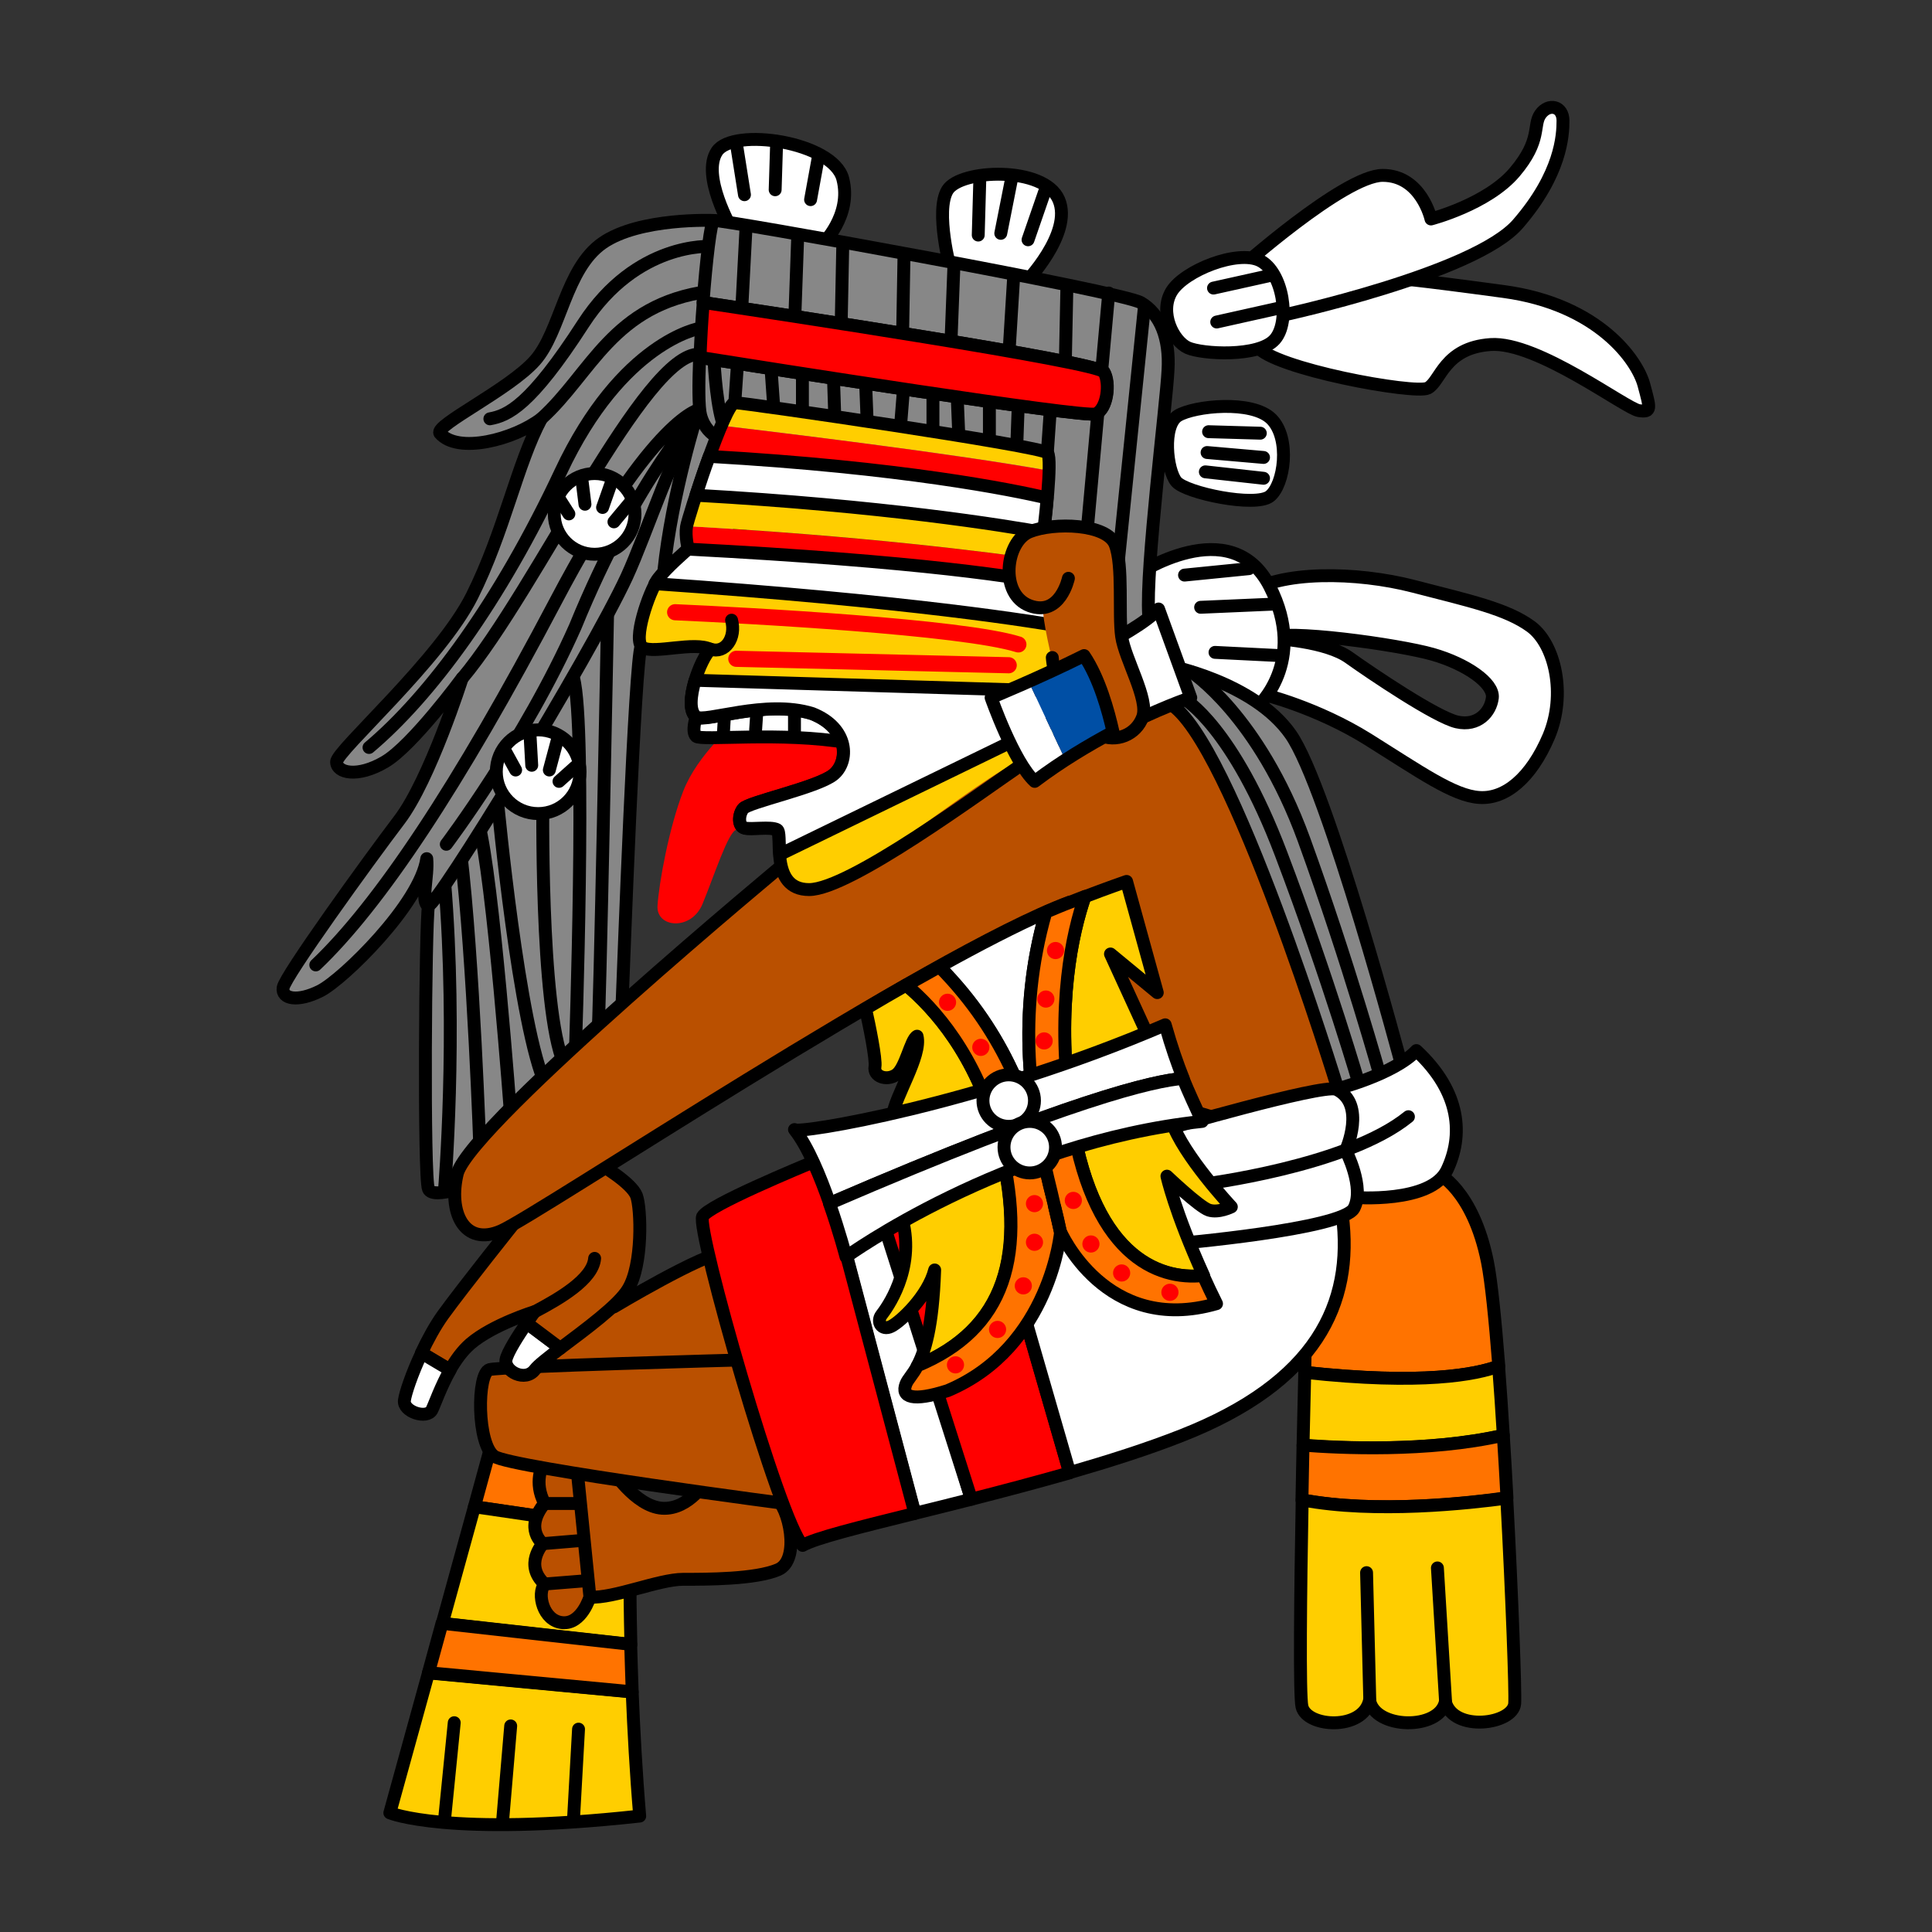 <svg version="1.1" id="Calque_1" xmlns="http://www.w3.org/2000/svg" x="0" y="0" viewBox="0 0 900 900" style="enable-background:new 0 0 900 900" xml:space="preserve"><rect x="0" y="0" width="900" height="900" fill="#333333" stroke="none"/><style>.st0,.st1,.st2,.st3,.st4{fill:#ff7300;stroke:#000;stroke-width:6.006;stroke-linecap:round;stroke-linejoin:round;stroke-miterlimit:10}.st1,.st2,.st3,.st4{fill:#ffce00}.st2,.st3,.st4{fill:none}.st3,.st4{fill:#fff}.st4{fill:#ba5000}.st5{fill:#878787}.st5,.st6{stroke:#000;stroke-width:6.006;stroke-linecap:round;stroke-linejoin:round;stroke-miterlimit:10}.st6,.st7{fill:red}.st8{fill:#ffce00}.st9{fill:none;stroke:red;stroke-width:7.508;stroke-linecap:round;stroke-linejoin:round;stroke-miterlimit:10}</style><path class="st0" d="M698.2 636.4c-1.7-21.7-3.5-39.6-5.3-48.6-6.8-33.8-23.3-41.3-23.3-41.3L644.1 530l-30.8 21.8-5.3 76.6s-.1 4.1-.2 10.9c54.9 6 79.9 1 90.4-2.9z"/><path class="st1" d="M700.3 668.7c-.7-11.3-1.4-22.1-2.2-32.3-10.4 3.9-35.4 8.9-90.3 2.9-.2 8.1-.5 20.2-.8 34.1 16.6 1.1 58.2 3.2 93.3-4.7z"/><path class="st0" d="M702 697.7c-.5-9.7-1.1-19.5-1.7-29.1-35.1 8-76.7 5.9-93.3 4.6-.2 8-.3 16.6-.5 25.5 34.2 6.5 78.2 1.5 95.5-1z"/><path class="st1" d="M606.6 698.7c-.8 43.1-1.3 91.1-.1 96.3 2.3 9.8 28.5 11.3 31.5-3 2.3 13.5 32.3 14.3 35.3.8 3.8 14.3 31.5 10.5 32.3.8.4-5-1.2-49-3.7-95.7-17.2 2.3-61.2 7.3-95.3.8z"/><path class="st2" d="m669.6 730.4 3.8 62.3M636.6 732.6l1.5 59.4"/><path class="st1" d="M181.6 844.5s27 11.3 116.4 1.5c-1.7-20-2.8-40.4-3.5-57.8l-94.9-8.9-18 65.2z"/><path class="st0" d="m275.5 671.1-47.3 4.5-7.2 26.3 65 9.5z"/><path class="st1" d="m293.5 740.2-7.5-28.8-65-9.5-15 54.4 87.9 9.8c-.4-15.7-.4-25.9-.4-25.9z"/><path class="st0" d="m205.9 756.2-6.3 23 94.9 8.9c-.3-8.1-.5-15.6-.7-22.1l-87.9-9.8z"/><path class="st2" d="m207.1 847.5 4.5-45M234.2 847.5l3.7-43.5M267.2 846.8l2.3-41.3"/><path class="st3" d="M713.2 291.9c-11.3-8.3-28.5-12-54.8-18.8s-62.3-7.5-78.1 3.8 8.3 46.6 8.3 46.6 24.8 6 48.8 21c24 15 39.8 26.3 51.8 27 12 .8 24-9 32.3-28.5 8.2-19.5 2.9-42.8-8.3-51.1zm-18 33.1c-.8 6.8-6.8 13.5-16.5 11.3s-39.8-22.5-50.3-30-33.8-9-38.3-9c8.3-4.5 61.6 3 77.3 7.5s28.5 13.4 27.8 20.2z"/><path class="st3" d="M529.2 267.9s44.3-30 62.3 5.3-6 56.3-6 56.3L527 343l-4.5-58.6 6.7-16.5z"/><path class="st2" d="m551.8 267.9 30-3M559.3 282.9l34.5-1.5M566 303.9l30.1 1.5"/><path class="st4" d="M284.5 683.8s11.3 18 24 18.8 21-13.5 21-13.5 24.8 3.8 31.5 8.3 12 29.3 1.5 33.8-33 4.5-44.3 4.5-32.3 9-43.5 8.3c-11.3-.8-9-9.8-9-9.8l-3-51.8 21.8 1.4z"/><path class="st4" d="m268 676.3 6.8 67.6s-3.8 12.8-12.8 12c-9-.8-12-13.5-8.3-18-9.8-9-.8-18.8-.8-18.8s-9-6.8.8-18.8c-5.3-9.8-.8-18-.8-18l15.1-6z"/><path class="st2" d="M253.7 700.4h15M252.9 719.1l18.1-1.5M253.7 737.9l18.8-1.5"/><path class="st4" d="M286 608.8s41.3-24.8 51.8-25.5 23.3 50.3 23.3 50.3l-30 22.5-89.3-8.3 3-17.3 23.3-23.3 17.9 1.6z"/><path class="st4" d="M346 633.5s-111.9 3-117.9 4.5-6 35.3 2.3 40.5c8.3 5.3 139.7 22.5 139.7 22.5L346 633.5z"/><path class="st3" d="M235.7 633.5c-.8 5.3 9 10.5 13.5 4.5 1.5-2 6.2-5.6 11.9-10l-15.7-11.7c-3.8 5.5-9.2 13.9-9.7 17.2z"/><path class="st4" d="M296.5 557c-2.3-6-16.5-14.3-16.5-14.3L240.2 569s-24 30-33.8 43.5c-3.8 5.3-7.2 11.6-10.1 17.8l13.3 7.9c2.6-4.5 5.7-8.9 9.5-12.2 10.5-9 30-15 30-15s-1.7 2.2-3.8 5.3l15.7 11.8c11.4-8.6 27.1-20 31.6-27.6 6.9-11.3 6.1-37.5 3.9-43.5z"/><path class="st3" d="M188.4 652.3c-.8 5.3 10.5 9 12.8 4.5 1.4-2.9 4.1-10.8 8.5-18.6l-13.3-7.9c-4.6 9.7-7.6 18.9-8 22z"/><path class="st2" d="M277 586.2c-.8 9.8-16.5 18.8-27.8 24.8"/><path class="st5" d="M543.5 309.9s40.5 7.5 57.8 32.3 51.8 154.7 51.8 154.7l-41.3 18L533 325l10.5-15.1z"/><path class="st2" d="M551.8 325.7s22.5 12.8 45 72.1 36.8 108.9 36.8 108.9"/><path class="st2" d="M554.8 312.9s31.5 20.3 52.6 78.1c21 57.8 36 111.9 36 111.9"/><path class="st3" d="M548.8 193.6c-7.5 4.5-5.3 25.5-.8 30.8 4.5 5.3 36.8 12 43.5 6.8 6.8-5.3 9.8-27 .8-36s-36-6.1-43.5-1.6zM340.8 106.5s-14.3-24.8-6.8-36c7.5-11.3 54.1-4.5 58.6 12.8s-9.8 30.8-9.8 30.8l-42-7.6zM442.9 126s-7.5-27.8-1.5-37.5 45-11.3 51.8 4.5-15.8 39-15.8 39l-34.5-6z"/><path class="st2" d="m455.7 109.5.7-24.8M466.2 108.7l5.2-26.3M478.9 111.7l8.3-24M346.8 90.7l-3.8-24M361.1 88.4l.7-22.5M377.6 93l3.7-20.3"/><path class="st5" d="M207.1 397s-6 15.8-7.5 24.8-2.3 126.9 0 132.1c2.3 5.3 22.5-3 22.5-3s66.8-61.6 67.6-81.1c.8-19.5 6-162.2 9-168.9 3-6.8 37.5-34.5 37.5-34.5l32.3-75.8-24.8-24.8-51.1 26.3-65.3 111.1-20.2 93.8z"/><path class="st2" d="M278.5 482.6c.8-2.3 4.5-195.2 4.5-195.2M268 490.9s5.3-152.4-.8-174.9M252.9 369.3s-1.5 100.6 9.8 126.1M207.1 410.5c6 72.1 0 143.4 0 143.4M214.6 397c6 50.3 9 139.7 9 139.7M231.9 374.5s9.8 104.4 22.5 131.4M222.9 383.5c6.8 24.8 15 136.6 15 136.6"/><path class="st5" d="M332.5 102.7s-34.5-1.5-51.8 10.5c-17.3 12-19.5 41.3-31.5 54.8s-46.6 30-44.3 33.8c8.3 9.8 34.5 3 47.3-6.8-11.3 21-17.3 52.6-32.3 82.6-15 30-63.1 72.1-63.1 77.3s9.8 7.5 22.5 0c12.8-7.5 36-39 36-39s-15 47.3-29.3 66.1c-14.3 18.8-53.3 72.8-54.1 78.1-.8 5.3 6.8 6.8 17.3 1.5s46.6-40.5 49.6-61.6c.8 8.3-3 21 .8 21.8 3.8.8 74.9-115.5 92.4-153.2 9.2-20 22.3-61 34.5-78.1 7.4-10.4 21.8-60.1 21.8-60.1l-15.8-27.7z"/><path class="st2" d="M330.3 135.7c-45 6-54.8 38.3-78.1 59.3"/><path class="st2" d="M228.2 195.1c8.3-1.5 18.8-6 43.5-44.3 24.8-38.3 59.3-36 59.3-36M171.9 348.2c28.5-24 60.8-67.6 89.3-128.4s64.6-66.8 64.6-66.8M207.9 393.3s36.8-48.8 60.1-101.4c28.5-69.8 58.6-101.4 58.6-101.4s-21.8 2.3-67.6 89.3-82.6 141.9-111.9 169.7"/><path class="st5" d="M531.5 141c-9-5.3-196-39-199-38.3-1.4.4-3.5 18.3-5 38.2 29.2 4.4 184 27.6 186.7 32.4 3 5.3 1.5 17.3-3.8 19.5-4.7 2-155.6-21.7-184.5-26.3-.5 12.8-.5 23.4.5 27 3 11.3 13.5 12 13.5 12l126.9 45.8 47.3 57.1s22.5 0 21-21.8 8.3-99.1 9-114.1c.9-15-3.6-26.2-12.6-31.5z"/><path class="st2" d="M325.8 165c-25.5-.8-75.8 109.6-110.4 150.9"/><path class="st3" d="M585.5 161.3c7.5 10.5 73.6 22.5 79.6 19.5s7.5-18.8 29.3-20.3 63.1 30 69.1 30.8c5.9.8 5.3-.8 2.3-12-3-11.3-21-37.5-65.3-43.5s-48.8-6-48.8-6l-60.8 6.8c-.1-.1-12.9 14.2-5.4 24.7z"/><path class="st2" d="M309.2 266.4c3.8-36.8 15.8-74.3 15.8-74.3M336.3 195.8c-3-10.5-3.8-30-3.8-30M342.3 187.6l1.5-21.8M360.3 187.6l-1.5-21.1M373.8 190.6v-21.1M388.8 192.1l-.7-21.1M403.9 195.1l-.8-20.3M419.6 197.3l1.5-18.8M434.6 199.6v-21.1M446.6 201.8l-.7-17.2M460.9 203.3v-20.2M473.7 206.3l.7-19.5M487.9 210.8l1.5-21.7M345.3 148.5l2.2-42M370.1 152.3l1.5-42.1M391.8 153.8l.8-39.8M420.4 159.8l.7-39.8M442.9 162l1.5-39M469.9 166.5l2.3-37.5M496.2 172.5l.8-39M506 252.1l10.5-115.6M521 261.1 533 144M561.5 219.8l27.1 3M562.3 210.8l26.3 2.3M563 201.1l24.1.7"/><path class="st3" d="M576.5 126s49.6-44.3 67.6-44.3 22.5 20.3 22.5 20.3 26.3-6.8 39-21.8 8.3-21.8 12-27c3.8-5.3 10.5-3.8 10.5 3s-.8 24.8-21 48.1S596.8 147 596.8 147l-20.3-21z"/><path class="st3" d="M545.8 135.7c-6 9.8.8 23.3 7.5 26.3s33 4.5 40.5-3.8 3.8-31.5-6.8-36.8c-10.5-5.2-35.2 4.6-41.2 14.3z"/><path class="st2" d="m565.3 134.2 27-6M566.8 150l30-6.7"/><path class="st6" d="M510.5 192.8c5.3-2.3 6.8-14.3 3.8-19.5-2.7-4.7-157.4-28-186.7-32.4-.7 8.6-1.2 17.5-1.5 25.6 28.8 4.6 179.6 28.4 184.4 26.3z"/><circle class="st3" cx="277" cy="239.4" r="18.8"/><path class="st2" d="m286 243.1 7.5-9M280.7 236.4l4.5-12.8M272.5 234.9l-1.5-12.1M265 239.4l-5.3-8.3"/><circle class="st3" cx="250.7" cy="359.5" r="19.5"/><path class="st2" d="m240.2 358.7-4.5-8.2M247.7 356.5l-.8-14.3M255.9 358.7l3.8-14.2M260.4 364l7.6-6.8"/><path class="st4" d="M366.3 401.5S220.6 522.4 213.1 546.4c-4.5 18 3 34.5 20.3 27s199.7-129.1 265-153.2c12 25.5 39 120.1 39 120.1l85.6-33.8s-49.6-162.2-78.1-178.7-60.1 2.3-60.1 2.3l-84.8 39-33.7 32.4z"/><path class="st7" d="M342.3 337s-17.3 14.3-24 31.5-11.3 42.8-12 53.3c-.8 10.5 15.8 12 21-.8 5.3-12.8 12-33.8 15.8-34.5 3.8-.8 36-9 36-9l36.8-29.3-12.8-22.5-60.8 11.3z"/><path class="st3" d="M324.3 334s-2.3 6.8 0 9 39.8-2.3 70.6 3-2.3-20.3-2.3-20.3L352 315.2 324.3 334z"/><path class="st8" d="M376.8 414.3c18.8 0 77.3-51.1 99.9-60.8 22.5-9.8 36-26.3 36-26.3l-.6-1.7L363 398c.7 7.7 3.1 16.3 13.8 16.3z"/><path class="st2" d="m337 341.5.8-13.5M352 340l.8-12M370.1 342.2v-12"/><path class="st8" d="M487.9 210.8c-2.3-3-141.2-23.3-145.7-23.3-1.3 0-3.6 4.4-6.3 10.7 25.8 3.1 108.3 13 152.6 21 .3-4.2.1-7.5-.6-8.4z"/><path class="st7" d="M336 198.3c-1.8 4.2-3.7 9.2-5.6 14.4 89.6 5 141.4 15.7 157.4 19.4.4-4.3.7-8.9.8-12.8-44.3-8-126.8-18-152.6-21zM319.8 245.1c0 .2-.1.2-.1.3-.8 4.5.8 10.5.8 10.5 108.6 5.7 155.9 13.1 174.9 17.3l-3.7-11.6c-34.5-5-92.4-12-171.9-16.5z"/><path class="st8" d="M487.4 248.4c-19.9-3.6-76-12.8-163.2-17.6-2.3 7-4 12.6-4.4 14.3 79.4 4.4 137.3 11.5 171.9 16.5l-4.3-13.2zM501.8 293.2c-20.4-3.8-78.8-13.1-196.6-21.2-4.1 7.4-10.4 27-5.7 29.7 5.3 3 24-3 31.5.8-2.2 1.8-5.3 8-7.2 14.5l187.4 5.6-9.4-29.4z"/><path class="st9" d="M314.5 285.2c33.8 1.5 133.6 6.8 159.9 15M343 306.9c62.3 1.5 126.9 3 126.9 3"/><path class="st2" d="M342.3 187.6c-4.5 0-21.8 53.3-22.5 57.8s.8 10.5.8 10.5-10.5 9-14.3 14.3c-3.8 5.3-12 28.5-6.8 31.5 5.3 3 24-3 31.5.8-4.5 3.8-13.1 26.4-6.8 31.5 3.8 3 32.3-8.3 54.1-1.5 17.3 6.8 17.3 22.5 9.8 28.5s-39.8 12.8-42 15.8c-2.3 3-2.3 8.3.8 9 3 .8 12-.8 15 .8 3 1.5-3.8 27.8 15 27.8s79.6-45 100.6-59.3c20.3-13.8 35.3-27.8 35.3-27.8l-26.3-81.8s3.8-31.5 1.5-34.5c-2.3-3.2-141.2-23.4-145.7-23.4z"/><path class="st3" d="M486.4 245.4s.8-6.2 1.4-13.4c-16-3.8-67.8-14.3-157.4-19.4-2.3 6.2-4.4 12.5-6.2 18.1 87.2 4.9 143.3 14 163.2 17.6l-1-2.9zM495.4 273.1c-19-4.1-66.3-11.6-174.9-17.3 0 0-10.5 9-14.3 14.3-.3.5-.7 1.1-1.1 1.8 117.8 8.1 176.2 17.4 196.6 21.2l-6.3-20zM323.8 316.9c-2.1 7.1-2.9 14.4.5 17 3.8 3 32.3-8.3 54.1-1.5 17.3 6.8 17.3 22.5 9.8 28.5s-39.8 12.8-42 15.8c-2.3 3-2.3 8.3.8 9 3 .8 12-.8 15 .8 1.3.7.8 5.8 1.3 11.5l149.1-72.5-1-3-187.6-5.6z"/><path class="st2" d="M331 302.4c6.8 2.3 12-5.3 9.8-13.5"/><path class="st3" d="M384.3 538.9s-.8.3-2.1.9L426.1 705c8.3-2 17.2-4.3 26.4-6.6l-49.7-163.2-18.5 3.7z"/><path class="st6" d="M327.3 566.7c-3 6 36 142.7 46.6 153.2 5.9-3.4 26.1-8.4 52.3-14.9l-43.8-165.2c-10.2 4.2-52.4 21.7-55.1 26.9zM400.5 535.2l52 163.2c14.8-3.8 30.4-7.9 45.8-12.3l-46.5-161-51.3 10.1z"/><path class="st3" d="M625.3 566c-5.3-41.3-102.9-55.6-102.9-55.6L451.8 525l46.5 161c18.3-5.3 36.3-11 52-17.2 63-24.7 80.3-61.5 75-102.8zM539.7 283.7c-5.6 6.2-19.9 14.3-34.8 21.8 7.1 10.5 11.3 25.8 13.5 35.6 20.8-11 36.3-16.1 36.3-16.1l-15-41.3z"/><path d="M490.9 310.7s13.5 27 21 31.5 17.3 0 20.3-8.3-8.3-27-9.8-37.5.8-33-3-42.8c-3.8-9.8-28.5-10.5-39.8-6s-14.3 29.3 0 34.5c2.5.9 4.7 1.1 6.5.8-1.2 3.8 4.8 27.8 4.8 27.8" style="fill:#ba5000"/><path class="st2" d="M497.7 269.4s-3.8 18-18 12.8c-14.3-5.3-11.3-30 0-34.5s36-3.8 39.8 6c3.8 9.8 1.5 32.3 3 42.8s12.8 29.3 9.8 37.5c-3 8.3-12.4 12.1-20.3 8.3-20.3-9.8-21.8-36-21.8-36"/><path d="M461.7 325s10.5 30 20.3 39c4.8-3.6 9.5-6.9 14.3-9.9l-17.1-36.6c-10.3 4.5-17.5 7.5-17.5 7.5z" style="fill:#fff"/><path d="M505 305.4c-9 4.5-18.2 8.7-25.8 12.1l17.1 36.6c7.7-5 15.3-9.4 22.2-13.1-2.2-9.7-6.5-25.1-13.5-35.6z" style="fill:#004fa5"/><path class="st2" d="M461.7 325s10.5 30 20.3 39c12.6-9.5 25.3-17 36.5-23-2.2-9.8-6.4-25.1-13.5-35.6-21.1 10.5-43.3 19.6-43.3 19.6z"/><path class="st3" d="m607.3 531.4 15-24s27-6.8 37.5-18c21 19.5 21.8 39.8 14.3 55.6s-43.5 12.8-43.5 12.8l-23.3-26.4z"/><path class="st3" d="M542.8 526.2s72.1-21 79.6-18.8c14.3 6.8 4.5 28.5 4.5 28.5s9 17.3 3.8 27c-5.3 9.8-83.3 16.5-83.3 16.5l-20.3-30 15.7-23.2z"/><path class="st2" d="M560 551.7s67.6-8.3 96.1-31.5"/><path class="st3" d="M487.2 425c-13.8 6.1-30.9 14.9-49.6 25.3 31.4 31.8 42.5 65.8 50.5 98.5-7.7-33.1-14.9-75-.9-123.8z"/><path class="st2" d="M488.1 548.8c1.1 4.7 2.2 9.2 3.2 13.5-1-4.5-2.1-9-3.2-13.5z"/><path class="st1" d="M498.5 516.4c9.3 68.5 41 80 62.2 77.8-13.6-30-17.1-46.3-17.1-46.3s15 14.3 19.5 15.8 10.5-1.5 10.5-1.5-22.5-24-27.8-39.8c-1.5-15.8-12-42-12-42l-16.5-36 21.8 18-14.3-51.8s-9.8 3.4-19.4 7.1c-5.8 16.7-13.5 50.3-6.9 98.7zM464.7 529.2c-10.1-38-29.7-59.6-42.6-70.3-6.2 3.5-12.5 7.2-18.9 11 1.7 7.4 5 23.6 4.4 27-.8 4.5 5.3 6.8 9.8 3.8s6.8-16.5 9.8-18c2.3 9-10.5 28.5-11.3 36.8-.8 8.3-1.5 25.5 4.5 48.8 6 23.3-7.5 41.3-9.8 44.3s0 7.5 4.5 5.3 17.3-14.3 20.3-26.3c-.9 26.7-4.7 38.4-8.1 44.7 40.3-17 52.3-50.9 37.4-107.1z"/><path class="st0" d="M488.1 548.8c-8-32.7-19.1-66.7-50.5-98.5-5 2.8-10.1 5.7-15.4 8.6 12.8 10.7 32.4 32.4 42.6 70.3 14.9 56.2 2.9 90.2-37.4 107-2.3 4.4-4.5 6.2-5.4 8.6-2.3 6 3 8.3 19.5 3 48.1-20.3 52.6-74.3 52.6-74.3-.9-3.8-1.8-7.5-2.6-11.3-1.2-4.3-2.4-8.8-3.4-13.4z"/><path class="st0" d="M498.5 516.4c-6.5-48.5 1.1-82 6.9-98.8-2.3.9-4.7 1.8-6.9 2.7-3.5 1.3-7.2 2.9-11.3 4.6-14 48.9-6.8 90.8.9 123.8 1.1 4.5 2.2 9 3.2 13.5 1 3.9 1.9 7.7 2.6 11.3 0 0 21 48.8 72.8 33.8-2.3-4.6-4.3-8.9-6.2-13.1-21.1 2.3-52.7-9.2-62-77.8z"/><path class="st2" d="M493.9 573.5c-.8-3.6-1.7-7.4-2.6-11.3.9 3.8 1.7 7.6 2.6 11.3z"/><path class="st3" d="M542.8 477.4c-87.1 37.5-171.9 51.1-172.7 48.8 6.2 7.7 12 21.8 16.4 34.4 112.3-48.4 151.4-57.2 164.7-58.2-2.7-6.8-5.4-14.4-8.4-25z"/><path class="st3" d="M560 522.4c-3.4-7.4-6.2-13.4-8.9-20-13.3 1-52.4 9.7-164.7 58.2 4.7 13.4 7.7 24.9 7.7 24.9s73.6-53.3 165.9-63.1z"/><circle class="st3" cx="469.9" cy="512.7" r="12"/><circle class="st3" cx="479.7" cy="534.4" r="12"/><circle class="st7" cx="545" cy="602" r="4"/><circle class="st7" cx="522.5" cy="593" r="4"/><circle class="st7" cx="508.2" cy="579.5" r="4"/><circle class="st7" cx="500" cy="559.2" r="4"/><circle class="st7" cx="486.4" cy="484.9" r="4"/><circle class="st7" cx="487.2" cy="465.4" r="4"/><circle class="st7" cx="491.7" cy="442.8" r="4"/><circle class="st7" cx="441.4" cy="466.9" r="4"/><circle class="st7" cx="456.9" cy="487.9" r="4"/><circle class="st7" cx="481.9" cy="560.7" r="4"/><circle class="st7" cx="481.9" cy="578.7" r="4"/><circle class="st7" cx="476.7" cy="599" r="4"/><circle class="st7" cx="464.7" cy="619.3" r="4"/><circle class="st7" cx="445.1" cy="635.8" r="4"/></svg>